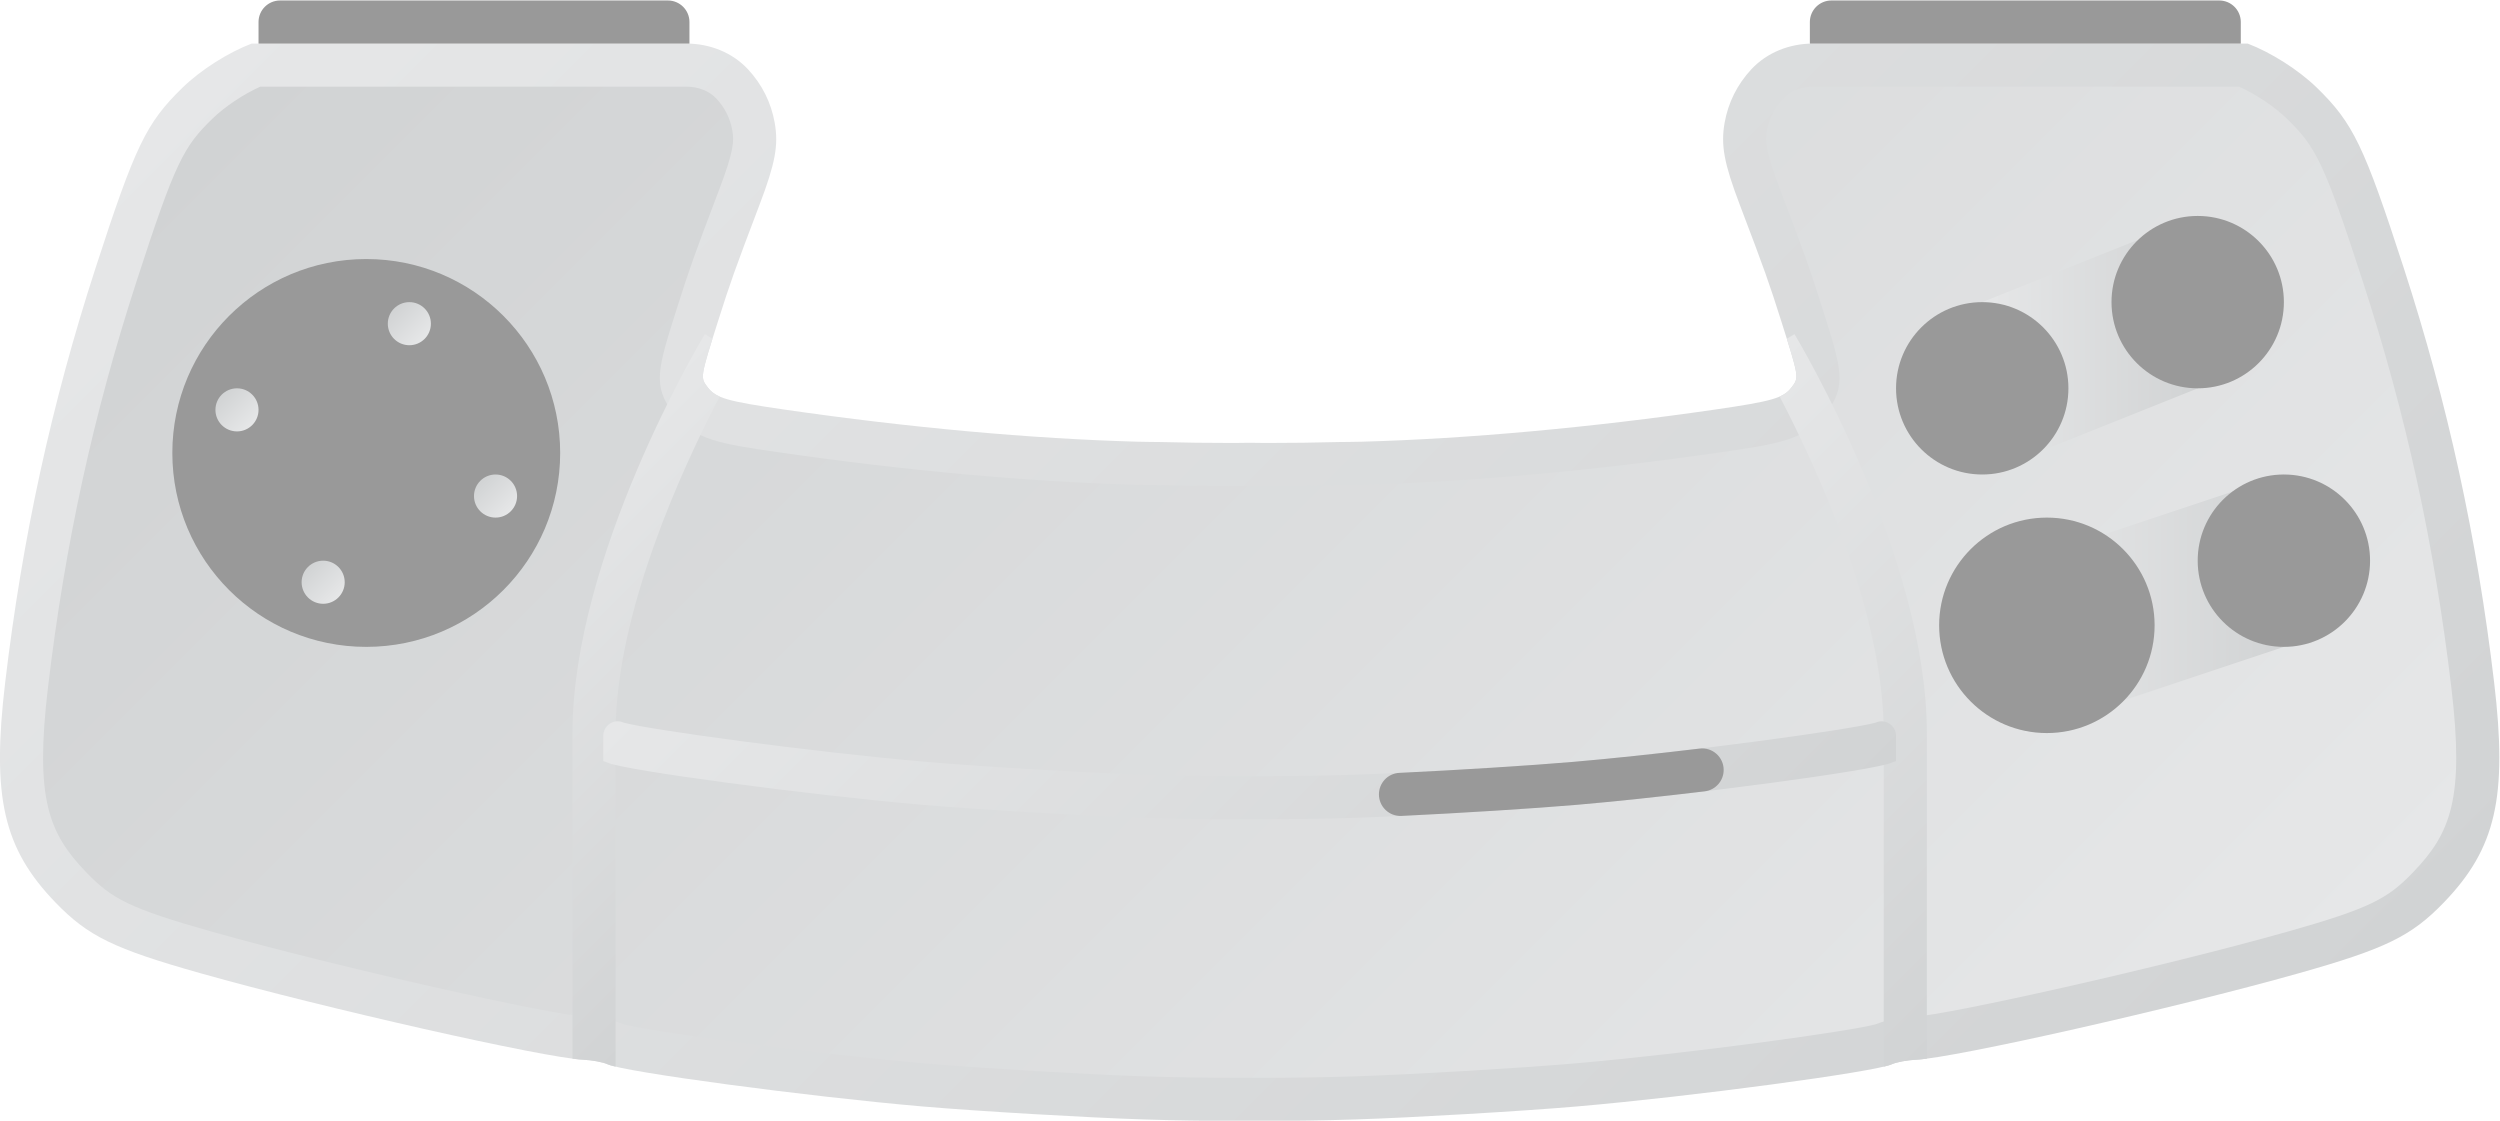 <?xml version="1.0" encoding="UTF-8" standalone="no"?>
<svg
   xmlns:dc="http://purl.org/dc/elements/1.1/"
   xmlns:cc="http://creativecommons.org/ns#"
   xmlns:rdf="http://www.w3.org/1999/02/22-rdf-syntax-ns#"
   xmlns:svg="http://www.w3.org/2000/svg"
   xmlns="http://www.w3.org/2000/svg"
   viewBox="0 0 309.333 138.667"
   height="138.667"
   width="309.333"
   xml:space="preserve"
   id="svg2"
   version="1.1"><defs
     id="defs6"><clipPath
       id="clipPath18"
       clipPathUnits="userSpaceOnUse"><path
         id="path16"
         d="m 180.274,176 c -2.144,0 -4.245,-0.818 -5.706,-2.386 v 0 c -1.293,-1.39 -2.149,-3.08 -2.481,-4.965 v 0 c -0.367,-2.081 -0.055,-3.76 1.412,-7.621 v 0 c 2.319,-6.099 2.695,-7.159 3.853,-10.814 v 0 c 1.662,-5.246 1.653,-5.204 0.945,-6.133 v 0 c -0.75,-0.983 -1.782,-1.282 -7.116,-2.056 v 0 c -11.568,-1.678 -22.956,-2.71 -32.765,-2.981 v 0 c -1.072,-0.03 -1.343,-0.016 -2.131,-0.031 v 0 c -2.194,-0.058 -4.43,-0.086 -6.671,-0.086 v 0 h -0.189 c -0.478,0.001 -0.947,0.015 -1.425,0.018 v 0 c -0.477,-0.003 -0.947,-0.017 -1.426,-0.018 v 0 h -0.188 c -2.241,0 -4.476,0.028 -6.672,0.086 v 0 c -0.786,0.015 -1.058,0.001 -2.13,0.031 v 0 c -9.809,0.271 -21.198,1.303 -32.764,2.981 v 0 c -5.336,0.774 -6.367,1.073 -7.117,2.056 v 0 c -0.709,0.929 -0.718,0.887 0.944,6.133 v 0 c 1.159,3.655 1.536,4.715 3.853,10.814 v 0 c 1.468,3.861 1.781,5.54 1.413,7.621 v 0 c -0.333,1.885 -1.188,3.575 -2.481,4.965 v 0 C 79.971,175.182 77.871,176 75.727,176 v 0 H 35.362 c -2.126,-0.808 -4.693,-2.41 -6.432,-4.105 v 0 c -3.364,-3.278 -4.377,-5.388 -8.061,-16.737 v 0 c -4.085,-12.589 -6.786,-24.981 -8.385,-38.457 v 0 c -1.263,-10.638 -0.173,-15.41 4.669,-20.428 v 0 c 3.016,-3.126 5.406,-4.294 13.469,-6.57 v 0 c 11.477,-3.238 31.955,-7.865 35.523,-8.025 v 0 c 0.824,-0.037 1.839,-0.229 2.251,-0.421 v 0 c 1.53,-0.715 18.599,-3.002 29.222,-3.916 v 0 c 5.194,-0.447 15.228,-1.035 20.533,-1.206 v 0 C 121,76.043 123.969,76 127.018,76 v 0 c 0.327,0 0.654,0 0.982,0.002 v 0 C 128.328,76 128.656,76 128.983,76 v 0 c 3.048,0 6.017,0.043 8.866,0.135 v 0 c 5.306,0.171 15.339,0.759 20.534,1.206 v 0 c 10.623,0.914 27.69,3.201 29.221,3.916 v 0 c 0.412,0.192 1.427,0.384 2.252,0.421 v 0 c 3.567,0.16 24.044,4.787 35.521,8.025 v 0 c 8.065,2.276 10.454,3.444 13.47,6.57 v 0 c 4.841,5.018 5.931,9.79 4.669,20.428 v 0 c -1.599,13.476 -4.301,25.868 -8.385,38.457 v 0 c -3.683,11.349 -4.698,13.459 -8.062,16.737 v 0 c -1.738,1.695 -4.305,3.297 -6.431,4.105 v 0 z" /></clipPath><linearGradient
       id="linearGradient28"
       spreadMethod="pad"
       gradientTransform="matrix(142.775,-142.775,-142.775,-142.775,56.613,199.582)"
       gradientUnits="userSpaceOnUse"
       y2="0"
       x2="1"
       y1="0"
       x1="0"><stop
         id="stop24"
         offset="0"
         style="stop-opacity:1;stop-color:#e6e7e8" /><stop
         id="stop26"
         offset="1"
         style="stop-opacity:1;stop-color:#d1d3d4" /></linearGradient><clipPath
       id="clipPath38"
       clipPathUnits="userSpaceOnUse"><path
         id="path36"
         d="m 180.274,172 c -1.108,0 -2.12,-0.405 -2.778,-1.112 v 0 c -0.78,-0.838 -1.274,-1.825 -1.47,-2.934 v 0 c -0.173,-0.983 -0.179,-1.845 1.212,-5.505 v 0 c 2.338,-6.152 2.742,-7.285 3.928,-11.026 v 0 l 0.02,-0.067 c 1.78,-5.615 2.258,-7.125 0.304,-9.683 v 0 c -1.882,-2.466 -4.506,-2.847 -9.735,-3.606 v 0 c -11.715,-1.7 -23.206,-2.745 -33.229,-3.022 v 0 c -0.678,-0.019 -1.056,-0.021 -1.425,-0.023 v 0 c -0.221,-0.001 -0.44,-0.003 -0.737,-0.009 v 0 c -2.2,-0.057 -4.479,-0.086 -6.75,-0.086 v 0 h -0.19 c -0.285,0 -0.567,0.005 -0.849,0.009 v 0 c -0.198,0.004 -0.397,0.007 -0.598,0.008 v 0 c -0.154,-10e-4 -0.353,-0.004 -0.552,-0.008 v 0 c -0.282,-0.004 -0.565,-0.009 -0.849,-0.009 v 0 h -0.19 c -2.272,0 -4.551,0.029 -6.775,0.087 v 0 c -0.272,0.005 -0.491,0.007 -0.712,0.008 v 0 c -0.37,0.002 -0.747,0.004 -1.425,0.023 v 0 c -10.024,0.277 -21.514,1.322 -33.229,3.022 v 0 c -5.229,0.759 -7.853,1.14 -9.721,3.587 v 0 c -1.969,2.577 -1.49,4.087 0.289,9.702 v 0 l 0.021,0.067 c 1.185,3.741 1.59,4.874 3.927,11.026 v 0 c 1.391,3.66 1.387,4.522 1.213,5.505 v 0 c -0.195,1.109 -0.69,2.096 -1.47,2.934 v 0 C 77.846,171.595 76.834,172 75.727,172 v 0 h -39.57 c -1.55,-0.699 -3.296,-1.859 -4.435,-2.969 v 0 c -2.664,-2.596 -3.427,-3.95 -7.048,-15.108 v 0 c -4.027,-12.41 -6.639,-24.388 -8.218,-37.693 v 0 c -1.226,-10.331 0.05,-13.525 3.575,-17.18 v 0 c 2.333,-2.417 3.951,-3.317 11.678,-5.498 v 0 C 43.47,90.233 63.297,85.81 66.325,85.673 v 0 c 0.224,-0.01 2.142,-0.113 3.564,-0.703 v 0 c 2.204,-0.628 17.215,-2.71 28.071,-3.644 v 0 c 5.158,-0.443 15.033,-1.023 20.32,-1.194 v 0 C 121.01,80.045 123.95,80 127.018,80 v 0 l 0.97,0.002 0.995,-0.002 c 3.067,0 6.006,0.045 8.738,0.132 v 0 c 5.285,0.171 15.161,0.751 20.319,1.194 v 0 c 10.857,0.934 25.87,3.016 28.072,3.644 v 0 c 1.422,0.59 3.34,0.693 3.564,0.703 v 0 c 3.027,0.137 22.854,4.56 34.615,7.879 v 0 c 7.726,2.181 9.344,3.081 11.677,5.498 v 0 c 3.526,3.655 4.802,6.849 3.576,17.18 v 0 c -1.58,13.305 -4.19,25.283 -8.218,37.693 v 0 c -3.621,11.158 -4.385,12.512 -7.049,15.108 v 0 c -1.137,1.11 -2.883,2.27 -4.434,2.969 v 0 z" /></clipPath><linearGradient
       id="linearGradient48"
       spreadMethod="pad"
       gradientTransform="matrix(-137.119,137.119,137.119,137.119,196.559,59.636)"
       gradientUnits="userSpaceOnUse"
       y2="0"
       x2="1"
       y1="0"
       x1="0"><stop
         id="stop44"
         offset="0"
         style="stop-opacity:1;stop-color:#e6e7e8" /><stop
         id="stop46"
         offset="1"
         style="stop-opacity:1;stop-color:#d1d3d4" /></linearGradient><clipPath
       id="clipPath58"
       clipPathUnits="userSpaceOnUse"><path
         id="path56"
         d="m 195.996,152 0.008,-16 20,8 -0.008,16 z" /></clipPath><linearGradient
       id="linearGradient68"
       spreadMethod="pad"
       gradientTransform="matrix(20.008,0,0,-20.008,195.996,148)"
       gradientUnits="userSpaceOnUse"
       y2="0"
       x2="1"
       y1="0"
       x1="0"><stop
         id="stop64"
         offset="0"
         style="stop-opacity:1;stop-color:#e6e7e8" /><stop
         id="stop66"
         offset="1"
         style="stop-opacity:1;stop-color:#d1d3d4" /></linearGradient><clipPath
       id="clipPath78"
       clipPathUnits="userSpaceOnUse"><path
         id="path76"
         d="M 0,256 H 256 V 0 H 0 Z" /></clipPath><clipPath
       id="clipPath90"
       clipPathUnits="userSpaceOnUse"><path
         id="path88"
         d="m 200,128 v -16 l 24.004,8 -0.008,16 z" /></clipPath><linearGradient
       id="linearGradient100"
       spreadMethod="pad"
       gradientTransform="matrix(24.004,0,0,-24.004,200,124)"
       gradientUnits="userSpaceOnUse"
       y2="0"
       x2="1"
       y1="0"
       x1="0"><stop
         id="stop96"
         offset="0"
         style="stop-opacity:1;stop-color:#e6e7e8" /><stop
         id="stop98"
         offset="1"
         style="stop-opacity:1;stop-color:#d1d3d4" /></linearGradient><clipPath
       id="clipPath110"
       clipPathUnits="userSpaceOnUse"><path
         id="path108"
         d="M 0,256 H 256 V 0 H 0 Z" /></clipPath><clipPath
       id="clipPath126"
       clipPathUnits="userSpaceOnUse"><path
         id="path124"
         d="m 56,134 c 0,-1.104 0.895,-2 2,-2 v 0 c 1.105,0 2,0.896 2,2 v 0 c 0,1.104 -0.895,2 -2,2 v 0 c -1.105,0 -2,-0.896 -2,-2" /></clipPath><linearGradient
       id="linearGradient136"
       spreadMethod="pad"
       gradientTransform="matrix(-2.828,2.828,2.828,2.828,59.414,132.586)"
       gradientUnits="userSpaceOnUse"
       y2="0"
       x2="1"
       y1="0"
       x1="0"><stop
         id="stop132"
         offset="0"
         style="stop-opacity:1;stop-color:#e6e7e8" /><stop
         id="stop134"
         offset="1"
         style="stop-opacity:1;stop-color:#d1d3d4" /></linearGradient><clipPath
       id="clipPath146"
       clipPathUnits="userSpaceOnUse"><path
         id="path144"
         d="m 32,142 c 0,-1.104 0.896,-2 2,-2 v 0 c 1.105,0 2,0.896 2,2 v 0 c 0,1.104 -0.895,2 -2,2 v 0 c -1.104,0 -2,-0.896 -2,-2" /></clipPath><linearGradient
       id="linearGradient156"
       spreadMethod="pad"
       gradientTransform="matrix(-2.828,2.828,2.828,2.828,35.414,140.586)"
       gradientUnits="userSpaceOnUse"
       y2="0"
       x2="1"
       y1="0"
       x1="0"><stop
         id="stop152"
         offset="0"
         style="stop-opacity:1;stop-color:#e6e7e8" /><stop
         id="stop154"
         offset="1"
         style="stop-opacity:1;stop-color:#d1d3d4" /></linearGradient><clipPath
       id="clipPath166"
       clipPathUnits="userSpaceOnUse"><path
         id="path164"
         d="m 48,150 c 0,-1.105 0.895,-2 2,-2 v 0 c 1.105,0 2,0.895 2,2 v 0 c 0,1.105 -0.895,2 -2,2 v 0 c -1.105,0 -2,-0.895 -2,-2" /></clipPath><linearGradient
       id="linearGradient176"
       spreadMethod="pad"
       gradientTransform="matrix(-2.828,2.828,2.828,2.828,51.414,148.586)"
       gradientUnits="userSpaceOnUse"
       y2="0"
       x2="1"
       y1="0"
       x1="0"><stop
         id="stop172"
         offset="0"
         style="stop-opacity:1;stop-color:#e6e7e8" /><stop
         id="stop174"
         offset="1"
         style="stop-opacity:1;stop-color:#d1d3d4" /></linearGradient><clipPath
       id="clipPath186"
       clipPathUnits="userSpaceOnUse"><path
         id="path184"
         d="m 40,126 c 0,-1.104 0.895,-2 2,-2 v 0 c 1.105,0 2,0.896 2,2 v 0 c 0,1.104 -0.895,2 -2,2 v 0 c -1.105,0 -2,-0.896 -2,-2" /></clipPath><linearGradient
       id="linearGradient196"
       spreadMethod="pad"
       gradientTransform="matrix(-2.828,2.828,2.828,2.828,43.414,124.586)"
       gradientUnits="userSpaceOnUse"
       y2="0"
       x2="1"
       y1="0"
       x1="0"><stop
         id="stop192"
         offset="0"
         style="stop-opacity:1;stop-color:#e6e7e8" /><stop
         id="stop194"
         offset="1"
         style="stop-opacity:1;stop-color:#d1d3d4" /></linearGradient><clipPath
       id="clipPath206"
       clipPathUnits="userSpaceOnUse"><path
         id="path204"
         d="M 0,256 H 256 V 0 H 0 Z" /></clipPath><clipPath
       id="clipPath222"
       clipPathUnits="userSpaceOnUse"><path
         id="path220"
         d="m 177.862,148.603 c 1.139,-3.631 1.062,-3.7 0.435,-4.522 v 0 c -0.269,-0.352 -0.577,-0.616 -1.101,-0.845 v 0 c 3.358,-6.43 9.661,-19.991 9.661,-31.236 v 0 -30.965 c 0.356,0.085 0.614,0.159 0.747,0.222 v 0 c 0.412,0.192 1.427,0.384 2.252,0.421 v 0 c 0.25,0.011 0.593,0.047 1.002,0.1 v 0 V 112 c 0,16.366 -11.784,36.193 -12.285,37.029 v 0 z" /></clipPath><linearGradient
       id="linearGradient232"
       spreadMethod="pad"
       gradientTransform="matrix(39.91,-39.91,-39.91,-39.91,163.503,134.244)"
       gradientUnits="userSpaceOnUse"
       y2="0"
       x2="1"
       y1="0"
       x1="0"><stop
         id="stop228"
         offset="0"
         style="stop-opacity:1;stop-color:#e6e7e8" /><stop
         id="stop230"
         offset="1"
         style="stop-opacity:1;stop-color:#d1d3d4" /></linearGradient><clipPath
       id="clipPath242"
       clipPathUnits="userSpaceOnUse"><path
         id="path240"
         d="M 65.143,112 V 81.778 c 0.408,-0.053 0.751,-0.089 1.002,-0.1 v 0 c 0.824,-0.037 1.839,-0.229 2.251,-0.421 v 0 c 0.134,-0.063 0.392,-0.137 0.747,-0.222 v 0 V 112 c 0,11.245 6.302,24.806 9.661,31.236 v 0 c -0.524,0.229 -0.833,0.493 -1.101,0.845 v 0 c -0.627,0.822 -0.704,0.891 0.435,4.522 v 0 l -0.71,0.426 C 76.926,148.193 65.143,128.366 65.143,112" /></clipPath><linearGradient
       id="linearGradient252"
       spreadMethod="pad"
       gradientTransform="matrix(29.854,-29.854,-29.854,-29.854,57.614,129.216)"
       gradientUnits="userSpaceOnUse"
       y2="0"
       x2="1"
       y1="0"
       x1="0"><stop
         id="stop248"
         offset="0"
         style="stop-opacity:1;stop-color:#e6e7e8" /><stop
         id="stop250"
         offset="1"
         style="stop-opacity:1;stop-color:#d1d3d4" /></linearGradient><clipPath
       id="clipPath262"
       clipPathUnits="userSpaceOnUse"><path
         id="path260"
         d="M 0,256 H 256 V 0 H 0 Z" /></clipPath><clipPath
       id="clipPath278"
       clipPathUnits="userSpaceOnUse"><path
         id="path276"
         d="m 186.191,113.002 c -0.005,-0.002 -0.012,-0.005 -0.017,-0.007 v 0 c -0.042,-0.017 -0.076,-0.031 -0.121,-0.042 v 0 c -2.394,-0.646 -17.247,-2.701 -28.013,-3.626 v 0 c -5.157,-0.444 -15.032,-1.025 -20.319,-1.194 v 0 C 134.99,108.045 132.05,108 128.98,108 v 0 l -0.992,0.002 L 127.02,108 c -3.068,0 -6.01,0.045 -8.74,0.133 v 0 c -5.288,0.169 -15.162,0.75 -20.32,1.194 v 0 c -10.765,0.925 -25.617,2.98 -28.014,3.626 v 0 c -0.043,0.011 -0.078,0.025 -0.119,0.042 v 0 c -0.007,0.002 -0.012,0.005 -0.018,0.007 v 0 C 68.941,113.348 68,112.675 68,111.74 v 0 -2.347 c 0.159,-0.043 0.297,-0.089 0.396,-0.137 v 0 c 1.53,-0.714 18.599,-3.001 29.222,-3.916 v 0 c 5.194,-0.446 15.228,-1.035 20.533,-1.205 v 0 c 2.85,-0.092 5.82,-0.135 8.869,-0.135 v 0 c 0.326,0 0.652,0 0.98,0.002 v 0 C 128.327,104 128.654,104 128.98,104 v 0 c 3.05,0 6.019,0.043 8.869,0.135 v 0 c 5.306,0.17 15.338,0.759 20.534,1.205 v 0 c 10.623,0.915 27.69,3.202 29.221,3.916 v 0 c 0.099,0.048 0.237,0.094 0.396,0.137 v 0 2.347 c 0,0.765 -0.629,1.354 -1.334,1.354 v 0 c -0.157,0 -0.317,-0.029 -0.475,-0.092" /></clipPath><linearGradient
       id="linearGradient288"
       spreadMethod="pad"
       gradientTransform="matrix(61.454,-61.454,-61.454,-61.454,97.273,141.574)"
       gradientUnits="userSpaceOnUse"
       y2="0"
       x2="1"
       y1="0"
       x1="0"><stop
         id="stop284"
         offset="0"
         style="stop-opacity:1;stop-color:#e6e7e8" /><stop
         id="stop286"
         offset="1"
         style="stop-opacity:1;stop-color:#d1d3d4" /></linearGradient><clipPath
       id="clipPath298"
       clipPathUnits="userSpaceOnUse"><path
         id="path296"
         d="M 0,256 H 256 V 0 H 0 Z" /></clipPath></defs><g
     transform="matrix(1.333,0,0,-1.333,-16,240)"
     id="g10"><g
       id="g12"><g
         clip-path="url(#clipPath18)"
         id="g14"><g
           id="g20"><g
             id="g22"><path
               id="path30"
               style="fill:url(#linearGradient28);stroke:none"
               d="m 180.274,176 c -2.144,0 -4.245,-0.818 -5.706,-2.386 v 0 c -1.293,-1.39 -2.149,-3.08 -2.481,-4.965 v 0 c -0.367,-2.081 -0.055,-3.76 1.412,-7.621 v 0 c 2.319,-6.099 2.695,-7.159 3.853,-10.814 v 0 c 1.662,-5.246 1.653,-5.204 0.945,-6.133 v 0 c -0.75,-0.983 -1.782,-1.282 -7.116,-2.056 v 0 c -11.568,-1.678 -22.956,-2.71 -32.765,-2.981 v 0 c -1.072,-0.03 -1.343,-0.016 -2.131,-0.031 v 0 c -2.194,-0.058 -4.43,-0.086 -6.671,-0.086 v 0 h -0.189 c -0.478,0.001 -0.947,0.015 -1.425,0.018 v 0 c -0.477,-0.003 -0.947,-0.017 -1.426,-0.018 v 0 h -0.188 c -2.241,0 -4.476,0.028 -6.672,0.086 v 0 c -0.786,0.015 -1.058,0.001 -2.13,0.031 v 0 c -9.809,0.271 -21.198,1.303 -32.764,2.981 v 0 c -5.336,0.774 -6.367,1.073 -7.117,2.056 v 0 c -0.709,0.929 -0.718,0.887 0.944,6.133 v 0 c 1.159,3.655 1.536,4.715 3.853,10.814 v 0 c 1.468,3.861 1.781,5.54 1.413,7.621 v 0 c -0.333,1.885 -1.188,3.575 -2.481,4.965 v 0 C 79.971,175.182 77.871,176 75.727,176 v 0 H 35.362 c -2.126,-0.808 -4.693,-2.41 -6.432,-4.105 v 0 c -3.364,-3.278 -4.377,-5.388 -8.061,-16.737 v 0 c -4.085,-12.589 -6.786,-24.981 -8.385,-38.457 v 0 c -1.263,-10.638 -0.173,-15.41 4.669,-20.428 v 0 c 3.016,-3.126 5.406,-4.294 13.469,-6.57 v 0 c 11.477,-3.238 31.955,-7.865 35.523,-8.025 v 0 c 0.824,-0.037 1.839,-0.229 2.251,-0.421 v 0 c 1.53,-0.715 18.599,-3.002 29.222,-3.916 v 0 c 5.194,-0.447 15.228,-1.035 20.533,-1.206 v 0 C 121,76.043 123.969,76 127.018,76 v 0 c 0.327,0 0.654,0 0.982,0.002 v 0 C 128.328,76 128.656,76 128.983,76 v 0 c 3.048,0 6.017,0.043 8.866,0.135 v 0 c 5.306,0.171 15.339,0.759 20.534,1.206 v 0 c 10.623,0.914 27.69,3.201 29.221,3.916 v 0 c 0.412,0.192 1.427,0.384 2.252,0.421 v 0 c 3.567,0.16 24.044,4.787 35.521,8.025 v 0 c 8.065,2.276 10.454,3.444 13.47,6.57 v 0 c 4.841,5.018 5.931,9.79 4.669,20.428 v 0 c -1.599,13.476 -4.301,25.868 -8.385,38.457 v 0 c -3.683,11.349 -4.698,13.459 -8.062,16.737 v 0 c -1.738,1.695 -4.305,3.297 -6.431,4.105 v 0 z" /></g></g></g></g><g
       id="g32"><g
         clip-path="url(#clipPath38)"
         id="g34"><g
           id="g40"><g
             id="g42"><path
               id="path50"
               style="fill:url(#linearGradient48);stroke:none"
               d="m 180.274,172 c -1.108,0 -2.12,-0.405 -2.778,-1.112 v 0 c -0.78,-0.838 -1.274,-1.825 -1.47,-2.934 v 0 c -0.173,-0.983 -0.179,-1.845 1.212,-5.505 v 0 c 2.338,-6.152 2.742,-7.285 3.928,-11.026 v 0 l 0.02,-0.067 c 1.78,-5.615 2.258,-7.125 0.304,-9.683 v 0 c -1.882,-2.466 -4.506,-2.847 -9.735,-3.606 v 0 c -11.715,-1.7 -23.206,-2.745 -33.229,-3.022 v 0 c -0.678,-0.019 -1.056,-0.021 -1.425,-0.023 v 0 c -0.221,-0.001 -0.44,-0.003 -0.737,-0.009 v 0 c -2.2,-0.057 -4.479,-0.086 -6.75,-0.086 v 0 h -0.19 c -0.285,0 -0.567,0.005 -0.849,0.009 v 0 c -0.198,0.004 -0.397,0.007 -0.598,0.008 v 0 c -0.154,-10e-4 -0.353,-0.004 -0.552,-0.008 v 0 c -0.282,-0.004 -0.565,-0.009 -0.849,-0.009 v 0 h -0.19 c -2.272,0 -4.551,0.029 -6.775,0.087 v 0 c -0.272,0.005 -0.491,0.007 -0.712,0.008 v 0 c -0.37,0.002 -0.747,0.004 -1.425,0.023 v 0 c -10.024,0.277 -21.514,1.322 -33.229,3.022 v 0 c -5.229,0.759 -7.853,1.14 -9.721,3.587 v 0 c -1.969,2.577 -1.49,4.087 0.289,9.702 v 0 l 0.021,0.067 c 1.185,3.741 1.59,4.874 3.927,11.026 v 0 c 1.391,3.66 1.387,4.522 1.213,5.505 v 0 c -0.195,1.109 -0.69,2.096 -1.47,2.934 v 0 C 77.846,171.595 76.834,172 75.727,172 v 0 h -39.57 c -1.55,-0.699 -3.296,-1.859 -4.435,-2.969 v 0 c -2.664,-2.596 -3.427,-3.95 -7.048,-15.108 v 0 c -4.027,-12.41 -6.639,-24.388 -8.218,-37.693 v 0 c -1.226,-10.331 0.05,-13.525 3.575,-17.18 v 0 c 2.333,-2.417 3.951,-3.317 11.678,-5.498 v 0 C 43.47,90.233 63.297,85.81 66.325,85.673 v 0 c 0.224,-0.01 2.142,-0.113 3.564,-0.703 v 0 c 2.204,-0.628 17.215,-2.71 28.071,-3.644 v 0 c 5.158,-0.443 15.033,-1.023 20.32,-1.194 v 0 C 121.01,80.045 123.95,80 127.018,80 v 0 l 0.97,0.002 0.995,-0.002 c 3.067,0 6.006,0.045 8.738,0.132 v 0 c 5.285,0.171 15.161,0.751 20.319,1.194 v 0 c 10.857,0.934 25.87,3.016 28.072,3.644 v 0 c 1.422,0.59 3.34,0.693 3.564,0.703 v 0 c 3.027,0.137 22.854,4.56 34.615,7.879 v 0 c 7.726,2.181 9.344,3.081 11.677,5.498 v 0 c 3.526,3.655 4.802,6.849 3.576,17.18 v 0 c -1.58,13.305 -4.19,25.283 -8.218,37.693 v 0 c -3.621,11.158 -4.385,12.512 -7.049,15.108 v 0 c -1.137,1.11 -2.883,2.27 -4.434,2.969 v 0 z" /></g></g></g></g><g
       id="g52"><g
         clip-path="url(#clipPath58)"
         id="g54"><g
           id="g60"><g
             id="g62"><path
               id="path70"
               style="fill:url(#linearGradient68);stroke:none"
               d="m 195.996,152 0.008,-16 20,8 -0.008,16 z" /></g></g></g></g><g
       id="g72"><g
         clip-path="url(#clipPath78)"
         id="g74"><g
           transform="translate(46,156)"
           id="g80"><path
             id="path82"
             style="fill:#999999;fill-opacity:1;fill-rule:nonzero;stroke:none"
             d="m 0,0 c 9.941,0 18,-8.059 18,-18 v 0 C 18,-27.941 9.941,-36 0,-36 v 0 c -9.941,0 -18,8.059 -18,18 v 0 c 0,9.941 8.059,18 18,18 z" /></g></g></g><g
       id="g84"><g
         clip-path="url(#clipPath90)"
         id="g86"><g
           id="g92"><g
             id="g94"><path
               id="path102"
               style="fill:url(#linearGradient100);stroke:none"
               d="m 200,128 v -16 l 24.004,8 -0.008,16 z" /></g></g></g></g><g
       id="g104"><g
         clip-path="url(#clipPath110)"
         id="g106"><g
           transform="translate(224.004,136)"
           id="g112"><path
             id="path114"
             style="fill:#999999;fill-opacity:1;fill-rule:nonzero;stroke:none"
             d="M 0,0 C 4.419,-0.002 7.998,-3.586 7.996,-8.004 7.993,-12.419 4.415,-15.997 0,-16 c -4.418,-0.002 -8.001,3.577 -8.004,7.996 -0.002,4.418 3.578,8.002 7.996,8.004 z" /></g><g
           transform="translate(202,132)"
           id="g116"><path
             id="path118"
             style="fill:#999999;fill-opacity:1;fill-rule:nonzero;stroke:none"
             d="M 0,0 C 5.52,0 9.996,-4.474 10,-9.996 10,-15.521 5.523,-20 0.001,-20 H 0 c -5.522,0 -10,4.478 -10,10.003 v 10e-4 C -9.996,-4.474 -5.52,0 0,0" /></g></g></g><g
       id="g120"><g
         clip-path="url(#clipPath126)"
         id="g122"><g
           id="g128"><g
             id="g130"><path
               id="path138"
               style="fill:url(#linearGradient136);stroke:none"
               d="m 56,134 c 0,-1.104 0.895,-2 2,-2 v 0 c 1.105,0 2,0.896 2,2 v 0 c 0,1.104 -0.895,2 -2,2 v 0 c -1.105,0 -2,-0.896 -2,-2" /></g></g></g></g><g
       id="g140"><g
         clip-path="url(#clipPath146)"
         id="g142"><g
           id="g148"><g
             id="g150"><path
               id="path158"
               style="fill:url(#linearGradient156);stroke:none"
               d="m 32,142 c 0,-1.104 0.896,-2 2,-2 v 0 c 1.105,0 2,0.896 2,2 v 0 c 0,1.104 -0.895,2 -2,2 v 0 c -1.104,0 -2,-0.896 -2,-2" /></g></g></g></g><g
       id="g160"><g
         clip-path="url(#clipPath166)"
         id="g162"><g
           id="g168"><g
             id="g170"><path
               id="path178"
               style="fill:url(#linearGradient176);stroke:none"
               d="m 48,150 c 0,-1.105 0.895,-2 2,-2 v 0 c 1.105,0 2,0.895 2,2 v 0 c 0,1.105 -0.895,2 -2,2 v 0 c -1.105,0 -2,-0.895 -2,-2" /></g></g></g></g><g
       id="g180"><g
         clip-path="url(#clipPath186)"
         id="g182"><g
           id="g188"><g
             id="g190"><path
               id="path198"
               style="fill:url(#linearGradient196);stroke:none"
               d="m 40,126 c 0,-1.104 0.895,-2 2,-2 v 0 c 1.105,0 2,0.896 2,2 v 0 c 0,1.104 -0.895,2 -2,2 v 0 c -1.105,0 -2,-0.896 -2,-2" /></g></g></g></g><g
       id="g200"><g
         clip-path="url(#clipPath206)"
         id="g202"><g
           transform="translate(196.004,152)"
           id="g208"><path
             id="path210"
             style="fill:#999999;fill-opacity:1;fill-rule:nonzero;stroke:none"
             d="M 0,0 C 4.419,-0.002 7.998,-3.586 7.996,-8.004 7.993,-12.419 4.415,-15.998 0,-16 c -4.418,-0.002 -8.001,3.578 -8.004,7.996 -0.002,4.418 3.578,8.002 7.996,8.004 z" /></g><g
           transform="translate(216.004,160)"
           id="g212"><path
             id="path214"
             style="fill:#999999;fill-opacity:1;fill-rule:nonzero;stroke:none"
             d="M 0,0 C 4.419,-0.002 7.998,-3.586 7.996,-8.004 7.993,-12.419 4.415,-15.998 0,-16 c -4.418,-0.002 -8.001,3.578 -8.004,7.996 -0.002,4.418 3.578,8.002 7.996,8.004 z" /></g></g></g><g
       id="g216"><g
         clip-path="url(#clipPath222)"
         id="g218"><g
           id="g224"><g
             id="g226"><path
               id="path234"
               style="fill:url(#linearGradient232);stroke:none"
               d="m 177.862,148.603 c 1.139,-3.631 1.062,-3.7 0.435,-4.522 v 0 c -0.269,-0.352 -0.577,-0.616 -1.101,-0.845 v 0 c 3.358,-6.43 9.661,-19.991 9.661,-31.236 v 0 -30.965 c 0.356,0.085 0.614,0.159 0.747,0.222 v 0 c 0.412,0.192 1.427,0.384 2.252,0.421 v 0 c 0.25,0.011 0.593,0.047 1.002,0.1 v 0 V 112 c 0,16.366 -11.784,36.193 -12.285,37.029 v 0 z" /></g></g></g></g><g
       id="g236"><g
         clip-path="url(#clipPath242)"
         id="g238"><g
           id="g244"><g
             id="g246"><path
               id="path254"
               style="fill:url(#linearGradient252);stroke:none"
               d="M 65.143,112 V 81.778 c 0.408,-0.053 0.751,-0.089 1.002,-0.1 v 0 c 0.824,-0.037 1.839,-0.229 2.251,-0.421 v 0 c 0.134,-0.063 0.392,-0.137 0.747,-0.222 v 0 V 112 c 0,11.245 6.302,24.806 9.661,31.236 v 0 c -0.524,0.229 -0.833,0.493 -1.101,0.845 v 0 c -0.627,0.822 -0.704,0.891 0.435,4.522 v 0 l -0.71,0.426 C 76.926,148.193 65.143,128.366 65.143,112" /></g></g></g></g><g
       id="g256"><g
         clip-path="url(#clipPath262)"
         id="g258"><g
           transform="translate(76,176)"
           id="g264"><path
             id="path266"
             style="fill:#999999;fill-opacity:1;fill-rule:nonzero;stroke:none"
             d="m 0,0 h -40 v 2 c 0,1.104 0.896,2 2,2 H -2 C -0.896,4 0,3.104 0,2 Z" /></g><g
           transform="translate(180,176)"
           id="g268"><path
             id="path270"
             style="fill:#999999;fill-opacity:1;fill-rule:nonzero;stroke:none"
             d="m 0,0 h 40 v 2 c 0,1.104 -0.896,2 -2,2 H 2 C 0.896,4 0,3.104 0,2 Z" /></g></g></g><g
       id="g272"><g
         clip-path="url(#clipPath278)"
         id="g274"><g
           id="g280"><g
             id="g282"><path
               id="path290"
               style="fill:url(#linearGradient288);stroke:none"
               d="m 186.191,113.002 c -0.005,-0.002 -0.012,-0.005 -0.017,-0.007 v 0 c -0.042,-0.017 -0.076,-0.031 -0.121,-0.042 v 0 c -2.394,-0.646 -17.247,-2.701 -28.013,-3.626 v 0 c -5.157,-0.444 -15.032,-1.025 -20.319,-1.194 v 0 C 134.99,108.045 132.05,108 128.98,108 v 0 l -0.992,0.002 L 127.02,108 c -3.068,0 -6.01,0.045 -8.74,0.133 v 0 c -5.288,0.169 -15.162,0.75 -20.32,1.194 v 0 c -10.765,0.925 -25.617,2.98 -28.014,3.626 v 0 c -0.043,0.011 -0.078,0.025 -0.119,0.042 v 0 c -0.007,0.002 -0.012,0.005 -0.018,0.007 v 0 C 68.941,113.348 68,112.675 68,111.74 v 0 -2.347 c 0.159,-0.043 0.297,-0.089 0.396,-0.137 v 0 c 1.53,-0.714 18.599,-3.001 29.222,-3.916 v 0 c 5.194,-0.446 15.228,-1.035 20.533,-1.205 v 0 c 2.85,-0.092 5.82,-0.135 8.869,-0.135 v 0 c 0.326,0 0.652,0 0.98,0.002 v 0 C 128.327,104 128.654,104 128.98,104 v 0 c 3.05,0 6.019,0.043 8.869,0.135 v 0 c 5.306,0.17 15.338,0.759 20.534,1.205 v 0 c 10.623,0.915 27.69,3.202 29.221,3.916 v 0 c 0.099,0.048 0.237,0.094 0.396,0.137 v 0 2.347 c 0,0.765 -0.629,1.354 -1.334,1.354 v 0 c -0.157,0 -0.317,-0.029 -0.475,-0.092" /></g></g></g></g><g
       id="g292"><g
         clip-path="url(#clipPath298)"
         id="g294"><g
           transform="translate(172,108.576)"
           id="g300"><path
             id="path302"
             style="fill:#999999;fill-opacity:1;fill-rule:nonzero;stroke:none"
             d="M 0,0 C 0,1.197 -1.044,2.127 -2.233,1.983 -6.182,1.509 -10.306,1.064 -13.96,0.75 -17.953,0.407 -24.773,-0.019 -30.104,-0.271 -31.169,-0.322 -32,-1.2 -32,-2.268 v -0.003 c 0,-1.139 0.95,-2.05 2.09,-1.996 5.378,0.257 12.279,0.687 16.293,1.032 3.512,0.302 7.728,0.755 11.855,1.25 C -0.757,-1.864 0,-1.013 0,0" /></g></g></g></g></svg>